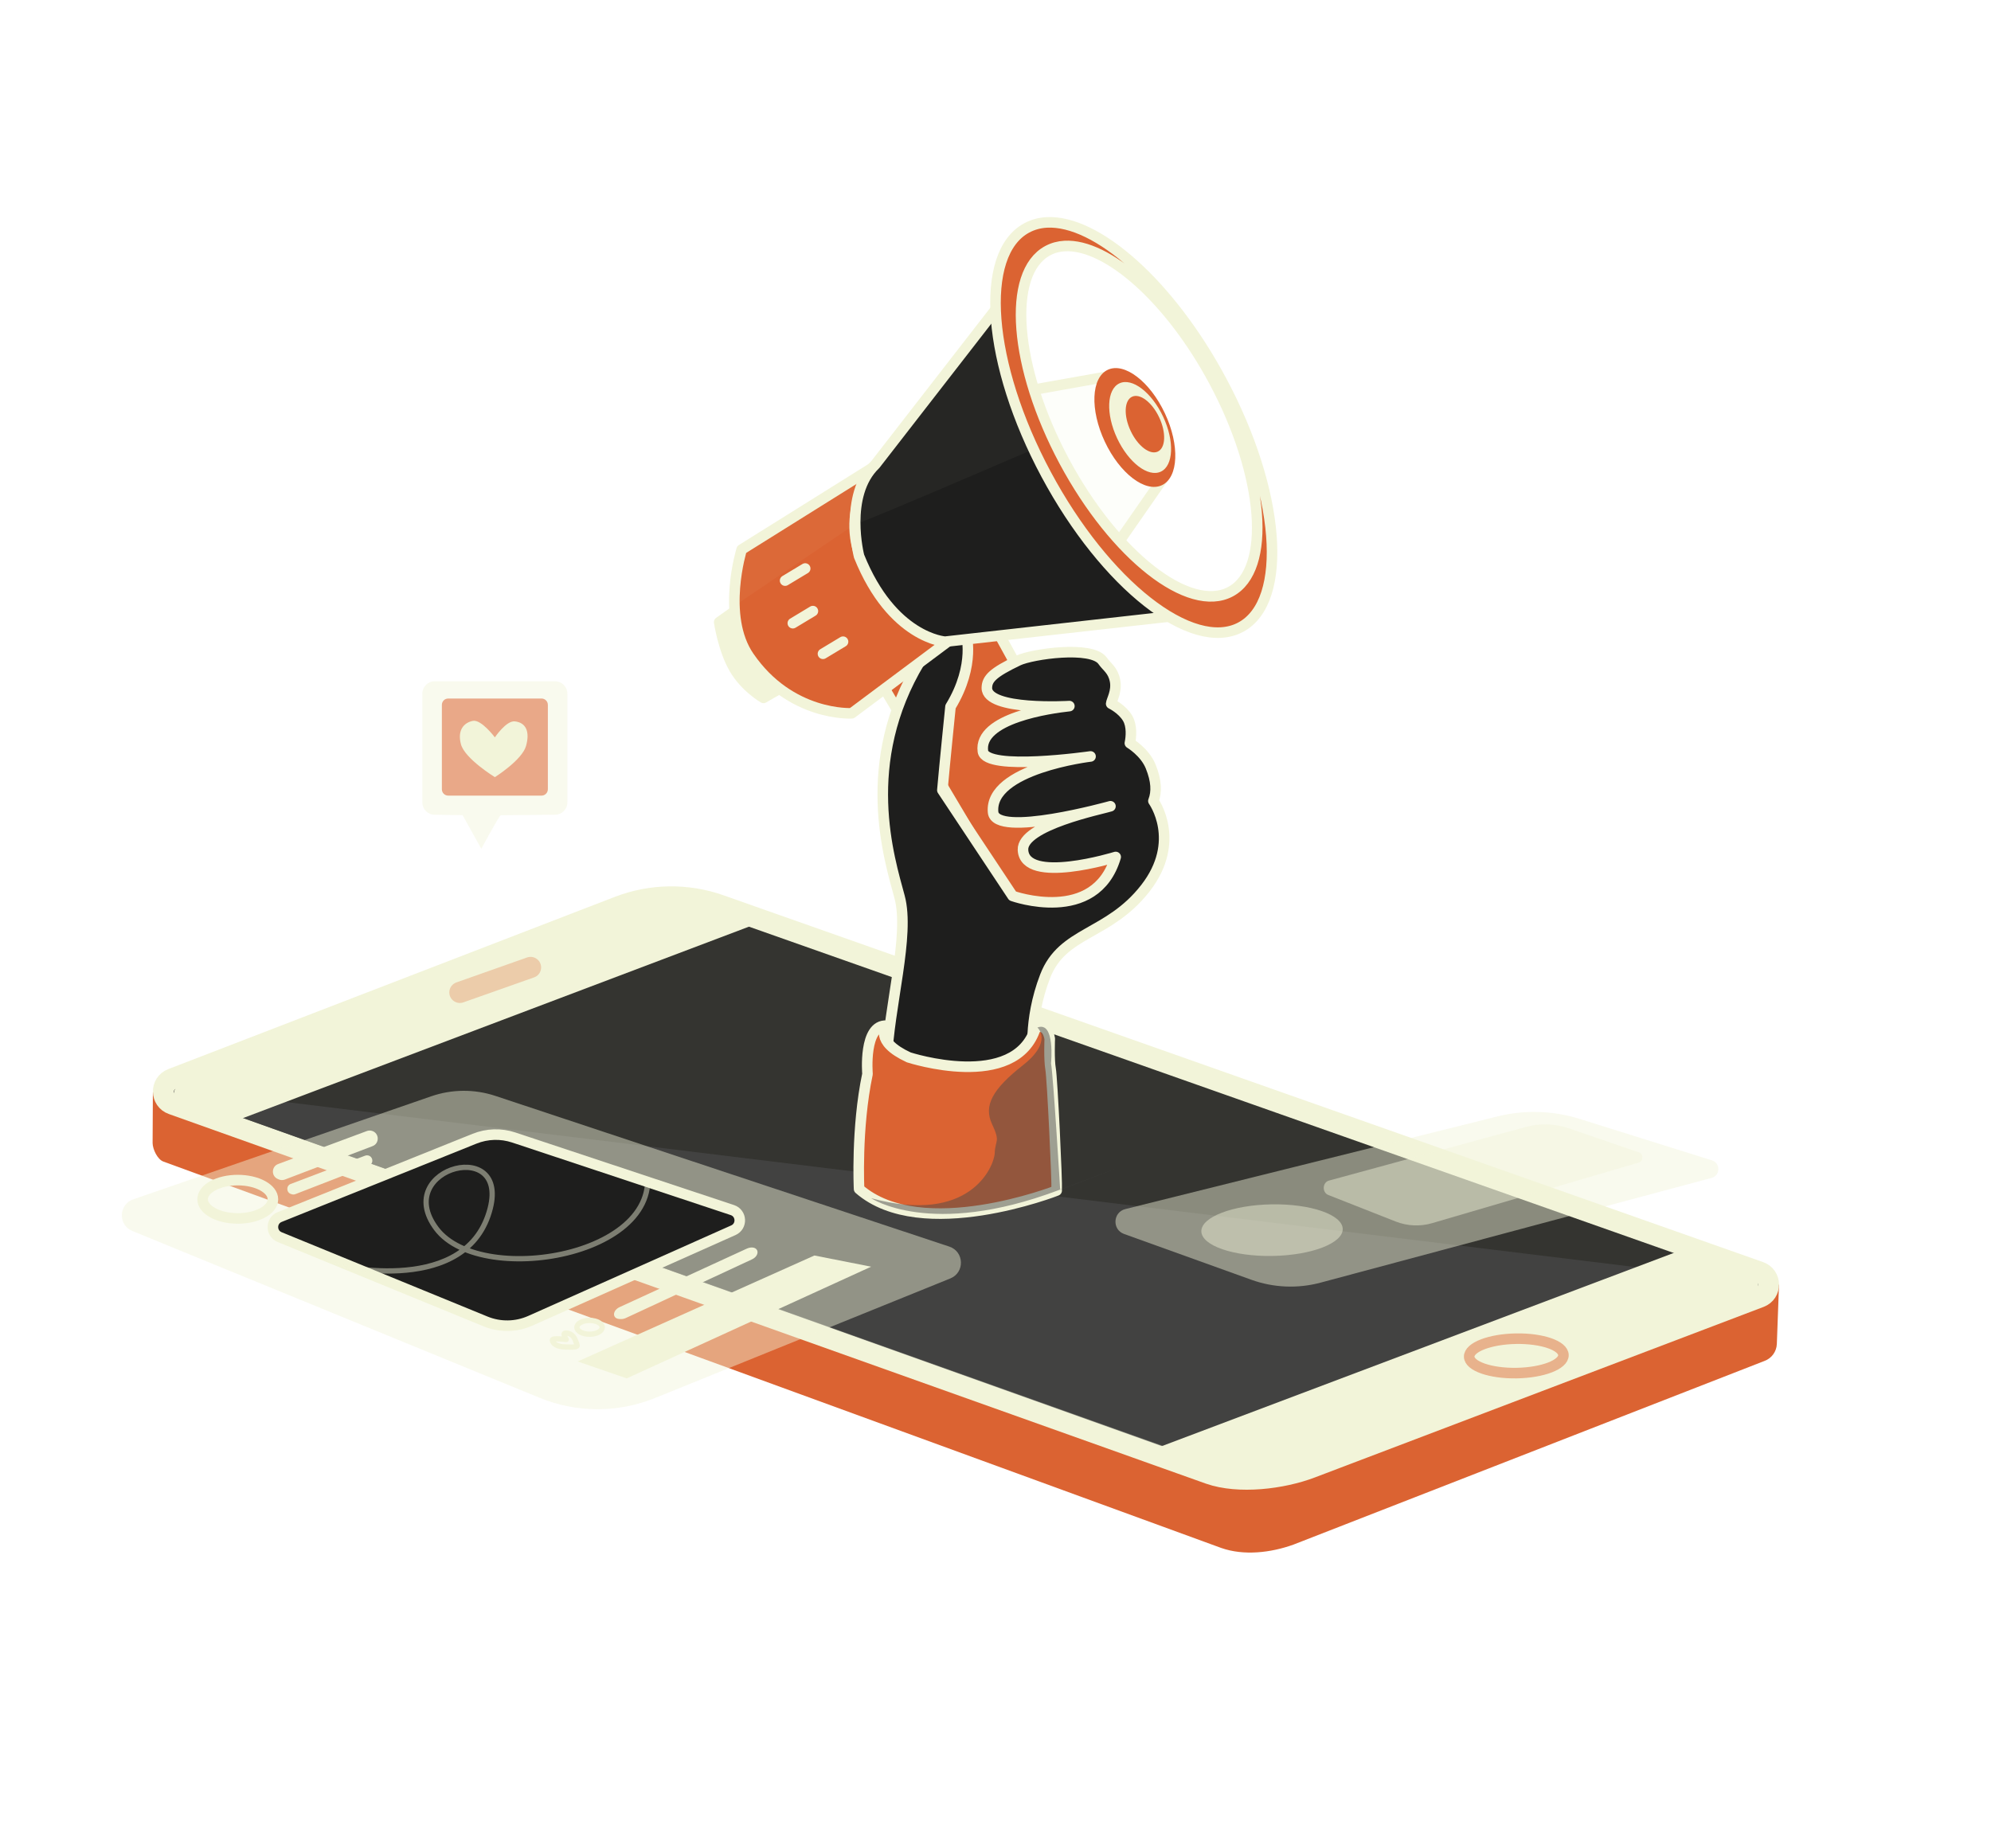 <svg viewBox="0 0 377 350" fill="none" xmlns="http://www.w3.org/2000/svg"><path d="M28.948 206.842L28.896 216.489C28.915 217.687 29.826 219.606 30.956 220.006L231.211 293.169C235.513 294.694 240.646 294.088 244.939 292.537L334.104 257.76C335.472 257.262 336.4 255.982 336.449 254.527L336.86 243.303L28.948 206.842Z" fill="#DB6332"></path><path d="M117.148 171.729C123.305 169.354 130.107 169.255 136.329 171.451L333.183 240.927C335.393 241.707 335.431 244.818 333.24 245.651L248.247 277.961C242.753 280.05 234.572 281.047 229.021 279.115L32.658 209.114C30.428 208.338 30.376 205.203 32.579 204.353L117.148 171.729Z" fill="#343430" stroke="#F2F4D9" stroke-width="4" stroke-miterlimit="10" stroke-linejoin="round"></path><path opacity="0.684" d="M332.418 242.766C333.023 242.98 333.03 243.605 332.564 243.782L247.835 275.874C242.341 277.963 235.551 279.398 230.001 277.465L33.299 207.203C33.269 207.193 32.865 207.052 32.957 206.641C33.047 206.241 33.409 206.184 33.409 206.184L332.418 242.766Z" fill="#494949"></path><path d="M33.728 207.934C32.741 207.545 32.745 206.148 33.734 205.764L122.155 171.465C124.814 170.433 127.742 170.323 130.471 171.15L143.163 175L44.468 212.35L33.728 207.934Z" fill="#F2F4D9"></path><path d="M332.202 242.313C333.158 242.681 333.142 244.033 332.177 244.412L245.922 278.337C243.328 279.358 234.65 280.937 232.004 280.16L216.741 275.118L319.42 236.361L332.202 242.313Z" fill="#F2F4D9"></path><path opacity="0.456" d="M278.194 256.953C278.164 255.154 282.134 253.628 287.062 253.545C291.99 253.462 296.009 254.853 296.04 256.653C296.07 258.452 292.1 259.978 287.172 260.061C282.244 260.144 278.224 258.752 278.194 256.953Z" fill="#F2F4D9" stroke="#DB6332" stroke-width="2" stroke-miterlimit="10" stroke-linejoin="round"></path><path opacity="0.274" d="M87.077 187.96L100.462 183.231" stroke="#DB6332" stroke-width="4" stroke-miterlimit="10" stroke-linecap="round" stroke-linejoin="round"></path><path d="M167.585 130.579L191.522 170.857C191.522 170.857 205.876 177.703 212.284 162.158L189.151 120.069C189.151 120.069 172.614 111.948 167.585 130.579Z" fill="#DB6332" stroke="#F2F4D9" stroke-width="2" stroke-miterlimit="10" stroke-linejoin="round"></path><path d="M174.192 125.284C174.192 125.284 181.039 115.837 182.878 119.787C182.878 119.787 184.862 125.831 179.978 133.851C179.978 133.851 178.84 145 178.438 149.652L191.74 169.693C191.74 169.693 207.431 175.311 211.257 162.308C211.257 162.308 193.999 167.64 193.705 160.959C193.499 156.274 208.653 153.228 210.265 152.704C210.265 152.704 188.5 158.775 188.042 153.829C187.274 145.541 206.496 143.268 206.496 143.268C206.496 143.268 186.635 146.123 186.113 142.299C185.253 136.006 198.941 134.115 202.487 133.733C202.487 133.733 186.815 134.677 186.864 130.287C186.883 128.552 188.035 127.38 192.814 125.097C195.369 123.877 206.74 122.22 208.793 125.168C209.607 126.339 210.731 126.898 211.134 128.926C211.536 130.955 210.446 132.637 210.403 133.282C210.403 133.282 212.509 134.297 213.528 136.054C214.368 137.501 214.189 139.6 213.945 140.755C213.945 140.755 216.766 142.426 217.88 145.162C218.994 147.898 219.061 150.012 218.399 151.699C218.399 151.699 223.873 159.26 216.868 168.246C209.862 177.233 201.186 176.35 197.893 184.912C194.6 193.474 195.688 200.4 195.688 200.4C195.688 200.4 167.511 211.526 167.897 201.036C168.283 190.546 172.306 177.197 170.336 169.873C168.367 162.548 162.599 144.479 174.192 125.284Z" fill="#1E1E1D" stroke="#F2F4D9" stroke-width="2" stroke-miterlimit="10" stroke-linejoin="round"></path><path d="M200.082 225.49C200.082 225.49 174.523 235.513 162.669 225.191C162.669 225.191 162.091 213.71 164.263 203.405C164.263 203.405 163.451 193.97 167.908 194.262C167.908 194.262 165.327 197.143 172.075 200.264C172.075 200.264 192.298 206.866 196.111 194.617C196.111 194.617 198.176 193.546 198.773 196.717C198.773 196.717 198.612 200.723 198.932 202.455C199.251 204.188 200.203 223.978 200.082 225.49Z" fill="#DB6332" stroke="#F2F4D9" stroke-width="2" stroke-miterlimit="10" stroke-linejoin="round"></path><path opacity="0.494" d="M196.433 194.61C196.433 194.61 199.454 197.221 193.69 201.751C187.926 206.281 186.209 209.408 187.842 212.887C189.475 216.365 188.453 215.838 188.354 218.371C188.255 220.904 183.709 232.068 164.95 226.931C164.95 226.931 176.164 234.54 200.291 225.469C224.418 216.399 200.746 225.349 200.746 225.349C200.746 225.349 199.424 203.48 199.015 201.397C199.015 201.397 199.841 193.308 196.433 194.61Z" fill="#494949"></path><path d="M138.927 115.886L136.181 117.833C136.181 117.833 136.95 123.057 139.048 126.643C141.145 130.229 144.571 132.177 144.571 132.177L147.555 130.457L138.927 115.886Z" fill="#F2F4D9" stroke="#F2F4D9" stroke-width="2" stroke-miterlimit="10" stroke-linejoin="round"></path><path d="M165.786 88.228C165.786 88.228 158.4 97.056 163.796 107.465C169.191 117.873 173.313 119.962 180.214 120.955L161.28 135.096C161.28 135.096 149.653 135.783 141.813 124.338C136.533 116.63 140.437 104.075 140.437 104.075L165.786 88.228Z" fill="#DB6332" stroke="#F2F4D9" stroke-width="2" stroke-miterlimit="10" stroke-linejoin="round"></path><path d="M165.75 87.972L191.592 54.669C191.592 54.669 189.741 101.687 230.356 115.77L178.95 121.535C178.95 121.535 168.917 120.914 162.665 105.341C162.665 105.341 159.68 93.797 165.75 87.972Z" fill="#1E1E1D" stroke="#F2F4D9" stroke-width="2" stroke-miterlimit="10" stroke-linejoin="round"></path><path d="M194.688 73.992L210.178 71.235L220.069 90.809L211.389 103.299C211.389 103.299 195 84.254 194.688 73.992Z" fill="#F2F4D9" fill-opacity="0.148" stroke="#F2F4D9" stroke-width="2" stroke-miterlimit="10" stroke-linejoin="round"></path><path opacity="0.038" d="M191.792 54.515C191.792 54.515 189.125 69.195 197.594 84.266C197.594 84.266 162.813 99.28 161.918 99.28L138.914 114.852C138.914 114.852 140.17 104.611 140.31 104.552C140.45 104.493 162.616 91.16 162.616 91.16C162.616 91.16 191.138 54.848 191.792 54.515Z" fill="#F2F4D9"></path><path d="M198.182 42.127C196.832 42.202 195.577 42.545 194.432 43.158C185.268 48.067 186.901 68.962 198.088 89.846C209.275 110.729 225.768 123.692 234.932 118.783C244.095 113.875 242.462 92.948 231.275 72.064C221.487 53.792 207.631 41.603 198.182 42.127ZM201.588 46.596C209.657 46.148 221.511 56.585 229.869 72.189C239.422 90.023 240.819 107.873 232.994 112.064C225.169 116.256 211.078 105.21 201.525 87.377C191.973 69.544 190.575 51.662 198.4 47.471C199.379 46.947 200.435 46.66 201.588 46.596Z" fill="#DB6332" stroke="#F2F4D9" stroke-width="2" stroke-miterlimit="10" stroke-linejoin="round"></path><path d="M209.192 83.636C206.362 77.601 206.617 71.513 209.762 70.038C212.907 68.564 217.751 72.261 220.581 78.296C223.41 84.332 223.155 90.42 220.01 91.894C216.865 93.369 212.022 89.671 209.192 83.636Z" fill="#DB6332"></path><path d="M211.529 83.009C209.364 78.391 209.56 73.733 211.966 72.605C214.372 71.477 218.078 74.306 220.243 78.923C222.408 83.541 222.213 88.199 219.807 89.328C217.4 90.456 213.694 87.627 211.529 83.009Z" fill="#F2F4D9"></path><path d="M214.087 81.604C212.742 78.735 212.863 75.841 214.358 75.14C215.853 74.44 218.155 76.197 219.5 79.065C220.845 81.934 220.724 84.828 219.229 85.529C217.734 86.229 215.432 84.472 214.087 81.604Z" fill="#DB6332"></path><path d="M148.664 109.965L152.464 107.676" stroke="#F2F4D9" stroke-width="2" stroke-miterlimit="10" stroke-linecap="round" stroke-linejoin="round"></path><path d="M150.123 118.031L153.923 115.741" stroke="#F2F4D9" stroke-width="2" stroke-miterlimit="10" stroke-linecap="round" stroke-linejoin="round"></path><path d="M155.831 123.824L159.631 121.535" stroke="#F2F4D9" stroke-width="2" stroke-miterlimit="10" stroke-linecap="round" stroke-linejoin="round"></path><path opacity="0.456" d="M212.848 233.711C210.552 232.884 210.72 229.583 213.087 228.994L283.522 211.452C288.665 210.171 294.061 210.332 299.118 211.918L324.161 219.769C325.815 220.288 325.765 222.646 324.091 223.095L250.042 242.932C245.721 244.09 241.15 243.898 236.941 242.383L212.848 233.711Z" fill="#F2F4D9"></path><path opacity="0.456" d="M251.518 226.328C250.304 225.85 250.393 223.94 251.644 223.599L288.874 213.451C291.593 212.71 294.445 212.803 297.118 213.72L310.355 218.263C311.229 218.563 311.203 219.927 310.318 220.186L271.178 231.663C268.894 232.332 266.478 232.221 264.253 231.345L251.518 226.328Z" fill="#F2F4D9"></path><path opacity="0.456" d="M25.057 233.142C22.327 232.023 22.436 228.12 25.224 227.155L81.649 207.637C85.584 206.276 89.858 206.25 93.809 207.562L179.752 236.101C182.59 237.044 182.718 241.01 179.946 242.133L124.01 264.787C117.009 267.623 109.177 267.607 102.187 264.743L25.057 233.142Z" fill="#F2F4D9"></path><path d="M52.948 234.303C51.245 233.605 51.253 231.189 52.961 230.503L89.855 215.669C92.225 214.716 94.857 214.635 97.281 215.44L138.673 229.185C140.449 229.775 140.572 232.241 138.862 233.004L100.428 250.148C97.736 251.349 94.669 251.397 91.941 250.279L52.948 234.303Z" fill="#1E1E1D" stroke="#F2F4D9" stroke-width="2" stroke-miterlimit="10" stroke-linejoin="round"></path><mask id="mask0_9_458" maskUnits="userSpaceOnUse" x="51" y="214" width="90" height="38"><path d="M52.948 234.303C51.245 233.605 51.253 231.189 52.961 230.503L89.855 215.669C92.225 214.716 94.857 214.635 97.281 215.44L138.673 229.185C140.449 229.775 140.572 232.241 138.862 233.004L100.428 250.148C97.736 251.349 94.669 251.397 91.941 250.279L52.948 234.303Z" fill="white"></path></mask><g mask="url(#mask0_9_458)"><path opacity="0.45" d="M62.871 239.492C62.871 239.492 87.037 245.666 92.401 230.269C97.765 214.872 73.901 221.033 82.622 232.694C91.342 244.356 129.232 237.379 121.66 218.715" stroke="#F2F4D9" stroke-miterlimit="10" stroke-linejoin="round"></path></g><path d="M38.366 227.138C38.366 225.133 41.345 223.507 45.02 223.507C48.696 223.507 51.675 225.133 51.675 227.138C51.675 229.143 48.696 230.769 45.02 230.769C41.345 230.769 38.366 229.143 38.366 227.138Z" stroke="#F2F4D9" stroke-width="2" stroke-miterlimit="10" stroke-linejoin="round"></path><path d="M109.237 251.392C109.237 250.67 110.309 250.084 111.633 250.084C112.956 250.084 114.029 250.67 114.029 251.392C114.029 252.114 112.956 252.699 111.633 252.699C110.309 252.699 109.237 252.114 109.237 251.392Z" stroke="#F2F4D9" stroke-miterlimit="10" stroke-linejoin="round"></path><path d="M104.595 253.802C104.595 253.354 107.216 253.695 107.216 253.695C107.216 253.695 106.495 252.574 106.991 252.494C107.712 252.378 108.542 252.861 108.855 253.634C109.237 254.576 109.384 254.864 109.237 254.96C108.797 255.247 107.73 255.109 106.991 255.109C105.668 255.109 104.595 254.524 104.595 253.802Z" stroke="#F2F4D9" stroke-miterlimit="10" stroke-linejoin="round"></path><path d="M52.574 223.286C51.33 222.724 51.391 220.937 52.67 220.462L69.466 214.216C69.776 214.101 70.113 214.089 70.43 214.182C71.833 214.595 71.91 216.554 70.543 217.075L53.937 223.407C53.557 223.552 53.134 223.539 52.764 223.372L52.574 223.286Z" fill="#F2F4D9"></path><path d="M55.101 226.14C54.194 225.847 54.161 224.576 55.052 224.237L69.134 218.88C69.306 218.814 69.492 218.797 69.673 218.83C70.675 219.012 70.807 220.395 69.858 220.763L55.926 226.169C55.71 226.253 55.472 226.26 55.251 226.189L55.101 226.14Z" fill="#F2F4D9"></path><path d="M117.304 249.818C115.901 249.753 115.926 248.206 117.34 247.556L134.801 239.525L141.447 236.469C141.695 236.355 141.958 236.287 142.212 236.272C143.76 236.179 143.878 237.829 142.374 238.528L118.509 249.627C118.196 249.773 117.858 249.844 117.546 249.829L117.304 249.818Z" fill="#F2F4D9"></path><path d="M109.385 257.859L143.335 242.658L154.207 237.789L164.95 239.908L118.673 261.064L109.385 257.859Z" fill="#F2F4D9"></path><path opacity="0.456" d="M227.477 233.213C227.432 230.514 233.388 228.225 240.781 228.1C248.174 227.976 254.204 230.063 254.249 232.762C254.295 235.461 248.338 237.75 240.946 237.875C233.553 237.999 227.523 235.912 227.477 233.213Z" fill="#F2F4D9"></path><path opacity="0.456" d="M82.315 129.031C81.019 129.031 79.969 130.082 79.969 131.378V151.966C79.969 153.262 81.019 154.312 82.315 154.312C82.442 154.312 87.596 154.391 87.596 154.391L91.14 160.766C91.14 160.766 94.515 154.456 94.833 154.404L105.091 154.312C106.387 154.312 107.438 153.262 107.438 151.966V131.378C107.438 130.082 106.387 129.031 105.091 129.031H82.315Z" fill="#F2F4D9"></path><path opacity="0.542" d="M83.669 133.497C83.669 132.835 84.206 132.298 84.868 132.298H102.539C103.201 132.298 103.737 132.835 103.737 133.497V149.488C103.737 150.15 103.201 150.687 102.539 150.687H84.868C84.206 150.687 83.669 150.15 83.669 149.488V133.497Z" fill="#DB6332"></path><path d="M87.276 140.947C86.553 138.203 87.921 136.855 89.528 136.532C91.135 136.209 93.703 139.654 93.703 139.654C93.703 139.654 95.855 136.467 97.455 136.625C99.619 136.84 100.366 138.602 99.606 141.284C98.847 143.966 93.703 147.191 93.703 147.191C93.703 147.191 87.999 143.69 87.276 140.947Z" fill="#F2F4D9"></path></svg>